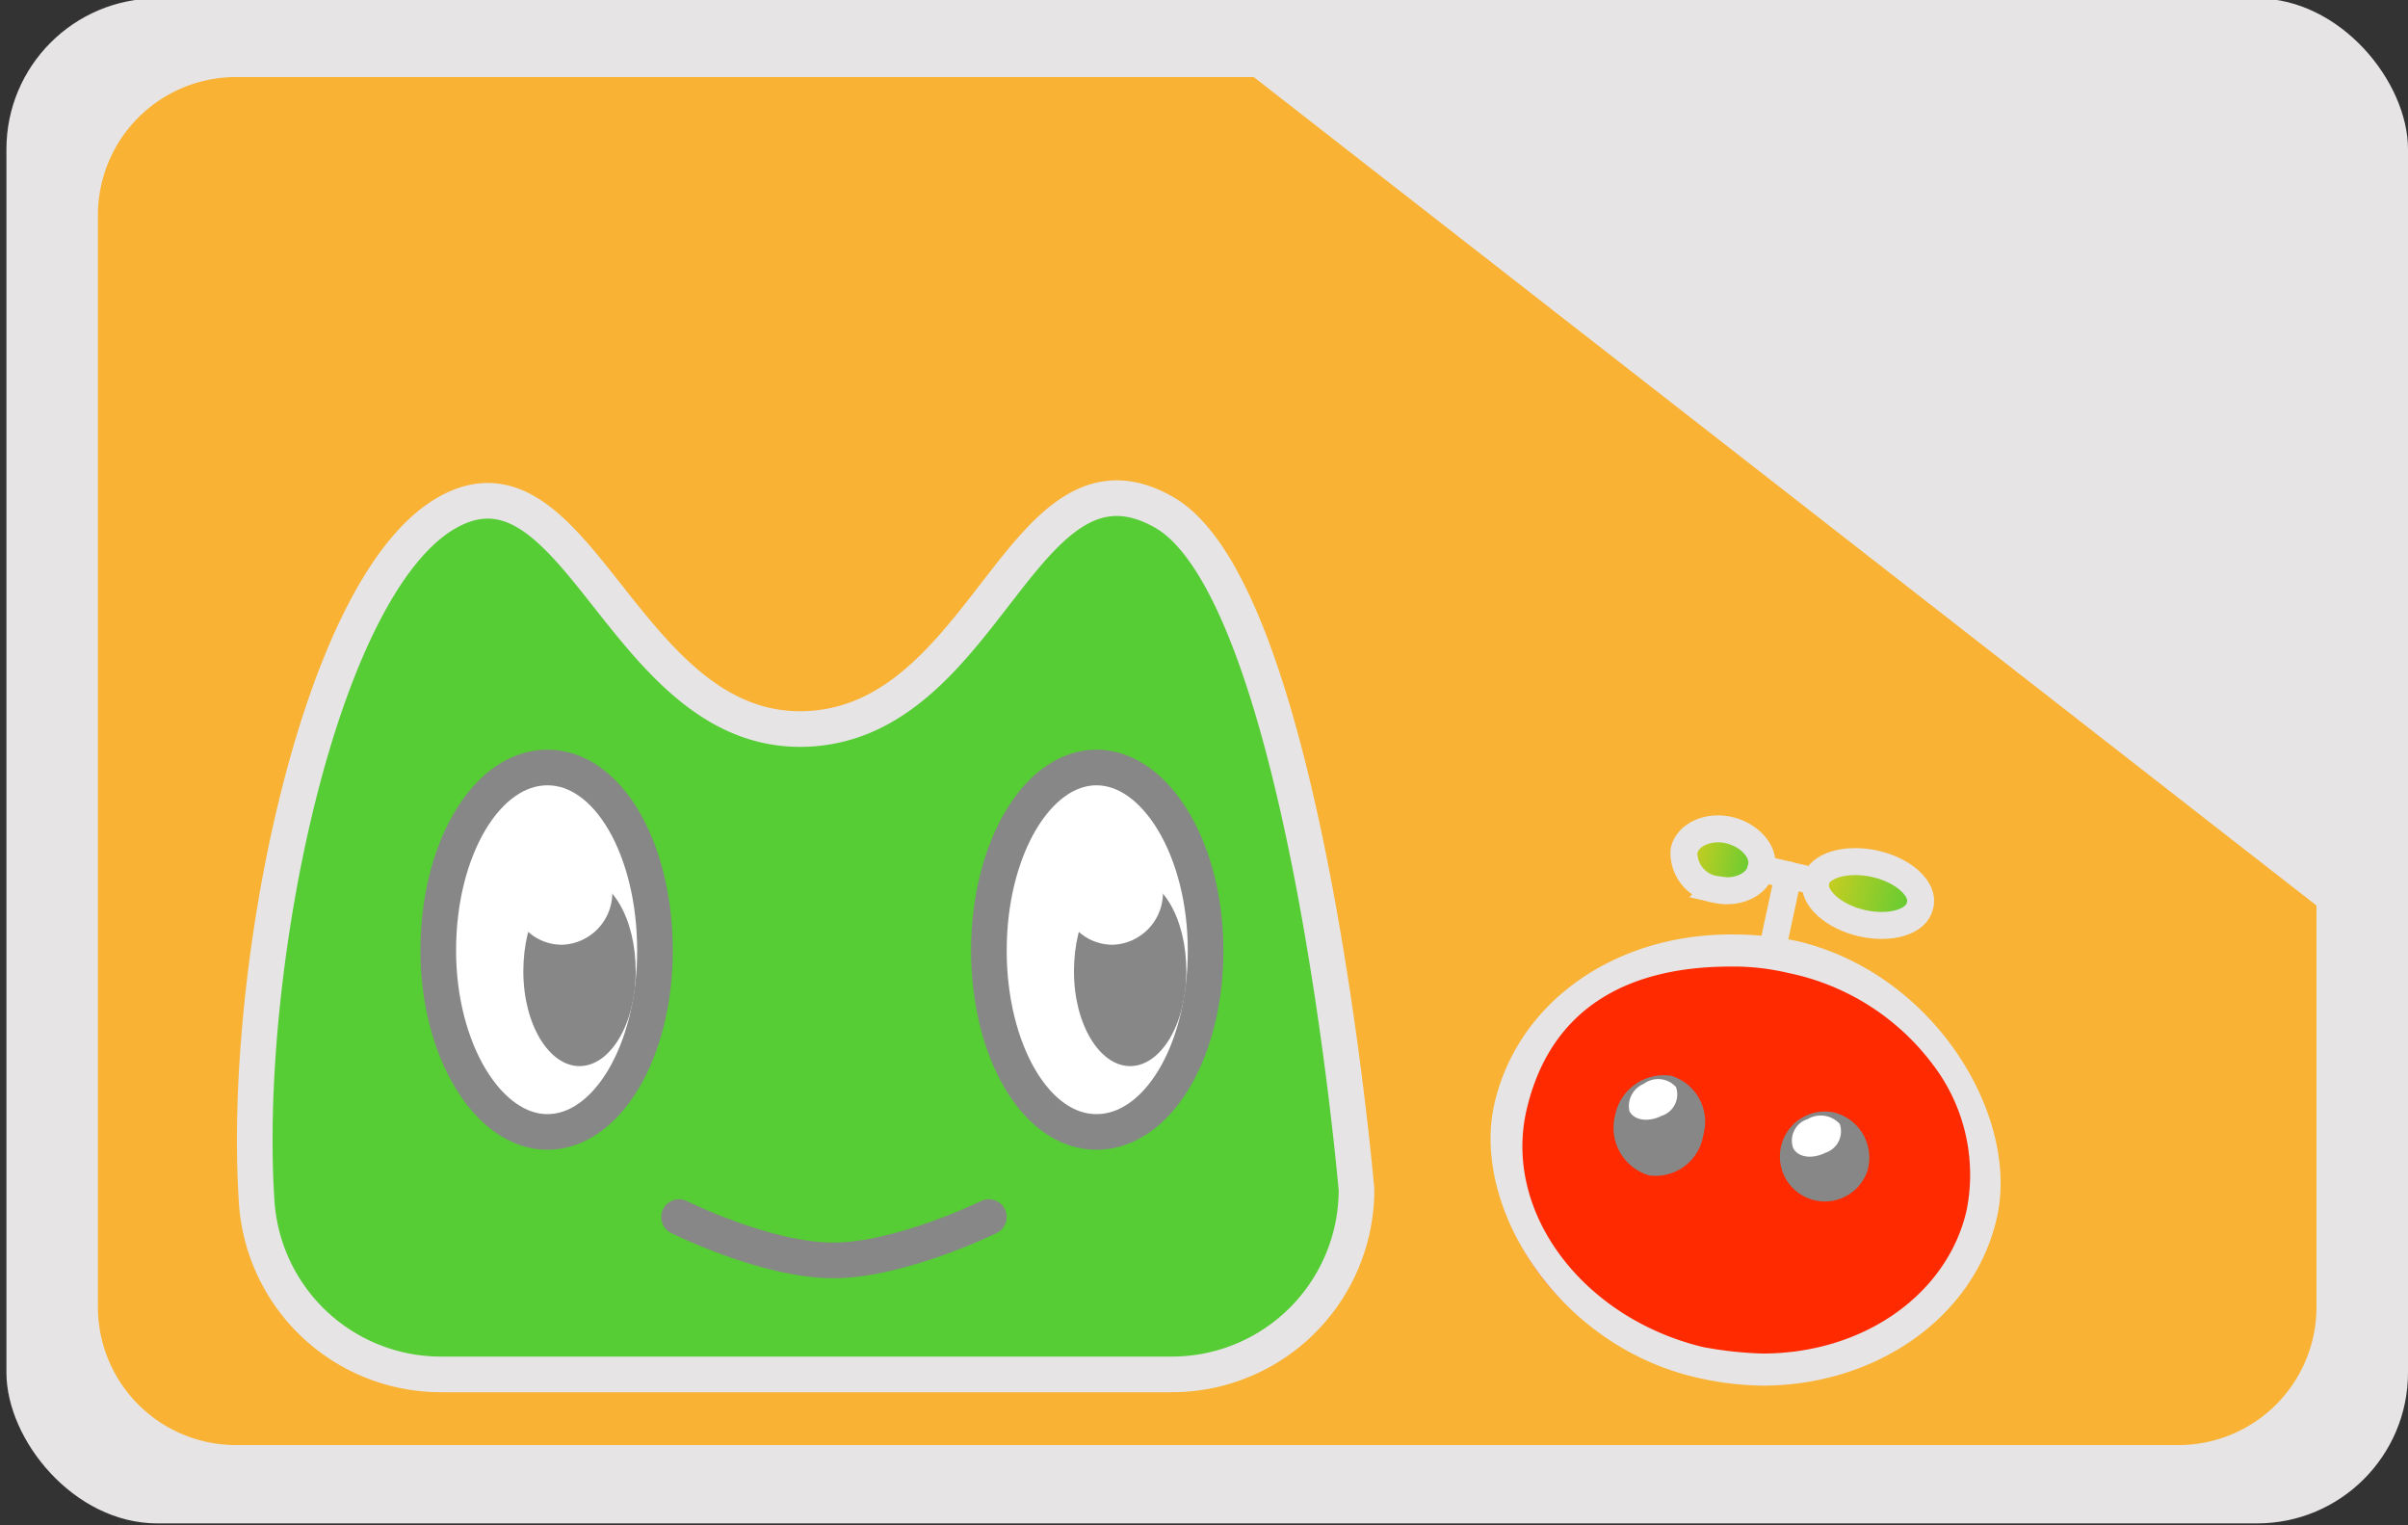 <svg xmlns="http://www.w3.org/2000/svg" xmlns:xlink="http://www.w3.org/1999/xlink" viewBox="0 0 150 95"><rect x="0" y="0" width="150" height="95" fill="#333333" stroke="none"/><defs><style>.cls-1{fill:#e6e4e5;}.cls-2{fill:#f9b233;}.cls-3{fill:#56cc35;}.cls-10,.cls-3,.cls-8,.cls-9{stroke:#e6e4e5;}.cls-3,.cls-4,.cls-6,.cls-8,.cls-9{stroke-miterlimit:10;}.cls-3,.cls-4,.cls-7{stroke-width:2.22px;}.cls-12,.cls-4,.cls-6{fill:#fff;}.cls-4,.cls-7{stroke:#878787;}.cls-5{fill:#878787;}.cls-6{stroke:#fff;stroke-width:2.88px;}.cls-10,.cls-7{fill:none;stroke-linecap:round;stroke-linejoin:round;}.cls-10,.cls-8,.cls-9{stroke-width:1.68px;}.cls-8{fill:url(#linear-gradient);}.cls-9{fill:url(#linear-gradient-2);}.cls-11{fill:#ff2a00;}</style><linearGradient id="linear-gradient" x1="56.83" y1="-254.25" x2="61.79" y2="-254.25" gradientTransform="translate(-7.2 288.2) rotate(12.9)" gradientUnits="userSpaceOnUse"><stop offset="0" stop-color="#d3cd1f"/><stop offset="1" stop-color="#56cc35"/></linearGradient><linearGradient id="linear-gradient-2" x1="65.29" y1="-254.25" x2="71.95" y2="-254.25" xlink:href="#linear-gradient"/></defs><g id="sugoca"><rect class="cls-1" x="0.4" y="-0.1" width="149.6" height="94.98" rx="9.4"/><path class="cls-2" d="M78.1,4.8H14.7a8.6,8.6,0,0,0-8.6,8.6v68A8.6,8.6,0,0,0,14.7,90h121a8.6,8.6,0,0,0,8.6-8.6v-25Z"/><path class="cls-3" d="M73,85.6H27.5A11.5,11.5,0,0,1,16,75c-1-14.3,3.8-38.6,11.9-43.1s11,13.9,22.3,13.5S63.7,26.9,72.5,31.9s12,42.2,12,42.2A11.5,11.5,0,0,1,73,85.6Z"/><path class="cls-4" d="M27.3,59.2c0-6.3,3-11.4,6.8-11.4s6.7,5.1,6.7,11.4-3,11.3-6.7,11.3S27.3,65.4,27.3,59.2Z"/><path class="cls-5" d="M32.6,60.5c0-3.3,1.5-5.9,3.5-5.9s3.5,2.6,3.5,5.9-1.6,5.9-3.5,5.9S32.6,63.8,32.6,60.5Z"/><path class="cls-6" d="M33.3,55.7A1.6,1.6,0,0,1,35,54a1.7,1.7,0,0,1,1.7,1.7A1.8,1.8,0,0,1,35,57.4,1.7,1.7,0,0,1,33.3,55.7Z"/><path class="cls-7" d="M42.3,75.8s5.4,2.7,9.6,2.7,9.7-2.7,9.7-2.7"/><path class="cls-4" d="M61.6,59.2c0-6.3,3-11.4,6.7-11.4s6.8,5.1,6.8,11.4-3,11.3-6.8,11.3S61.6,65.4,61.6,59.2Z"/><path class="cls-5" d="M66.9,60.5c0-3.3,1.5-5.9,3.5-5.9s3.5,2.6,3.5,5.9-1.6,5.9-3.5,5.9S66.9,63.8,66.9,60.5Z"/><path class="cls-6" d="M67.6,55.7A1.6,1.6,0,0,1,69.3,54,1.7,1.7,0,0,1,71,55.7a1.8,1.8,0,0,1-1.7,1.7A1.7,1.7,0,0,1,67.6,55.7Z"/><path class="cls-8" d="M109.7,54.1c-.2,1-1.5,1.6-2.8,1.3a2.3,2.3,0,0,1-2-2.4c.2-1,1.5-1.6,2.8-1.3S110,53.1,109.7,54.1Z"/><path class="cls-9" d="M119.6,56.4c-.2,1-1.8,1.5-3.6,1.1s-3.1-1.6-2.9-2.6,1.9-1.5,3.7-1.1S119.9,55.4,119.6,56.4Z"/><line class="cls-10" x1="113.1" y1="54.9" x2="109.7" y2="54.1"/><line class="cls-10" x1="111.4" y1="54.5" x2="110" y2="61"/><ellipse class="cls-11" cx="108.8" cy="72.1" rx="13.3" ry="15.1" transform="matrix(0.22, -0.97, 0.97, 0.22, 14.32, 162.08)"/><path class="cls-1" d="M107.8,58.2v2a14.7,14.7,0,0,1,3.6.4,15,15,0,0,1,9,5.7,11.3,11.3,0,0,1,2.1,9.1c-1.2,5.2-6.4,8.9-12.7,8.9a23.3,23.3,0,0,1-3.7-.4c-7.5-1.8-12.5-8.4-11-14.8s6.4-8.9,12.7-8.9v-2m0,0c-7.1,0-13.2,4.1-14.7,10.5S97,83.8,105.7,85.8a19.2,19.2,0,0,0,4.1.5c7,0,13.2-4.2,14.6-10.5s-3.9-15.2-12.5-17.2a19.6,19.6,0,0,0-4.1-.4Z"/><path class="cls-5" d="M106.1,70.7a3,3,0,0,1-3.4,2.5,3.1,3.1,0,0,1-2.1-3.7,3.1,3.1,0,0,1,3.5-2.5A3,3,0,0,1,106.1,70.7Z"/><path class="cls-12" d="M101.5,69.2a1.5,1.5,0,0,1,.9-1.7,1.5,1.5,0,0,1,2,.2,1.4,1.4,0,0,1-.9,1.8C102.7,69.9,101.8,69.8,101.5,69.2Z"/><path class="cls-5" d="M116.3,73a2.8,2.8,0,1,1-2-3.7A2.9,2.9,0,0,1,116.3,73Z"/><path class="cls-12" d="M111.7,71.5a1.4,1.4,0,0,1,.9-1.8,1.6,1.6,0,0,1,2,.3,1.4,1.4,0,0,1-.9,1.8C112.9,72.2,112,72.1,111.7,71.5Z"/></g></svg>
